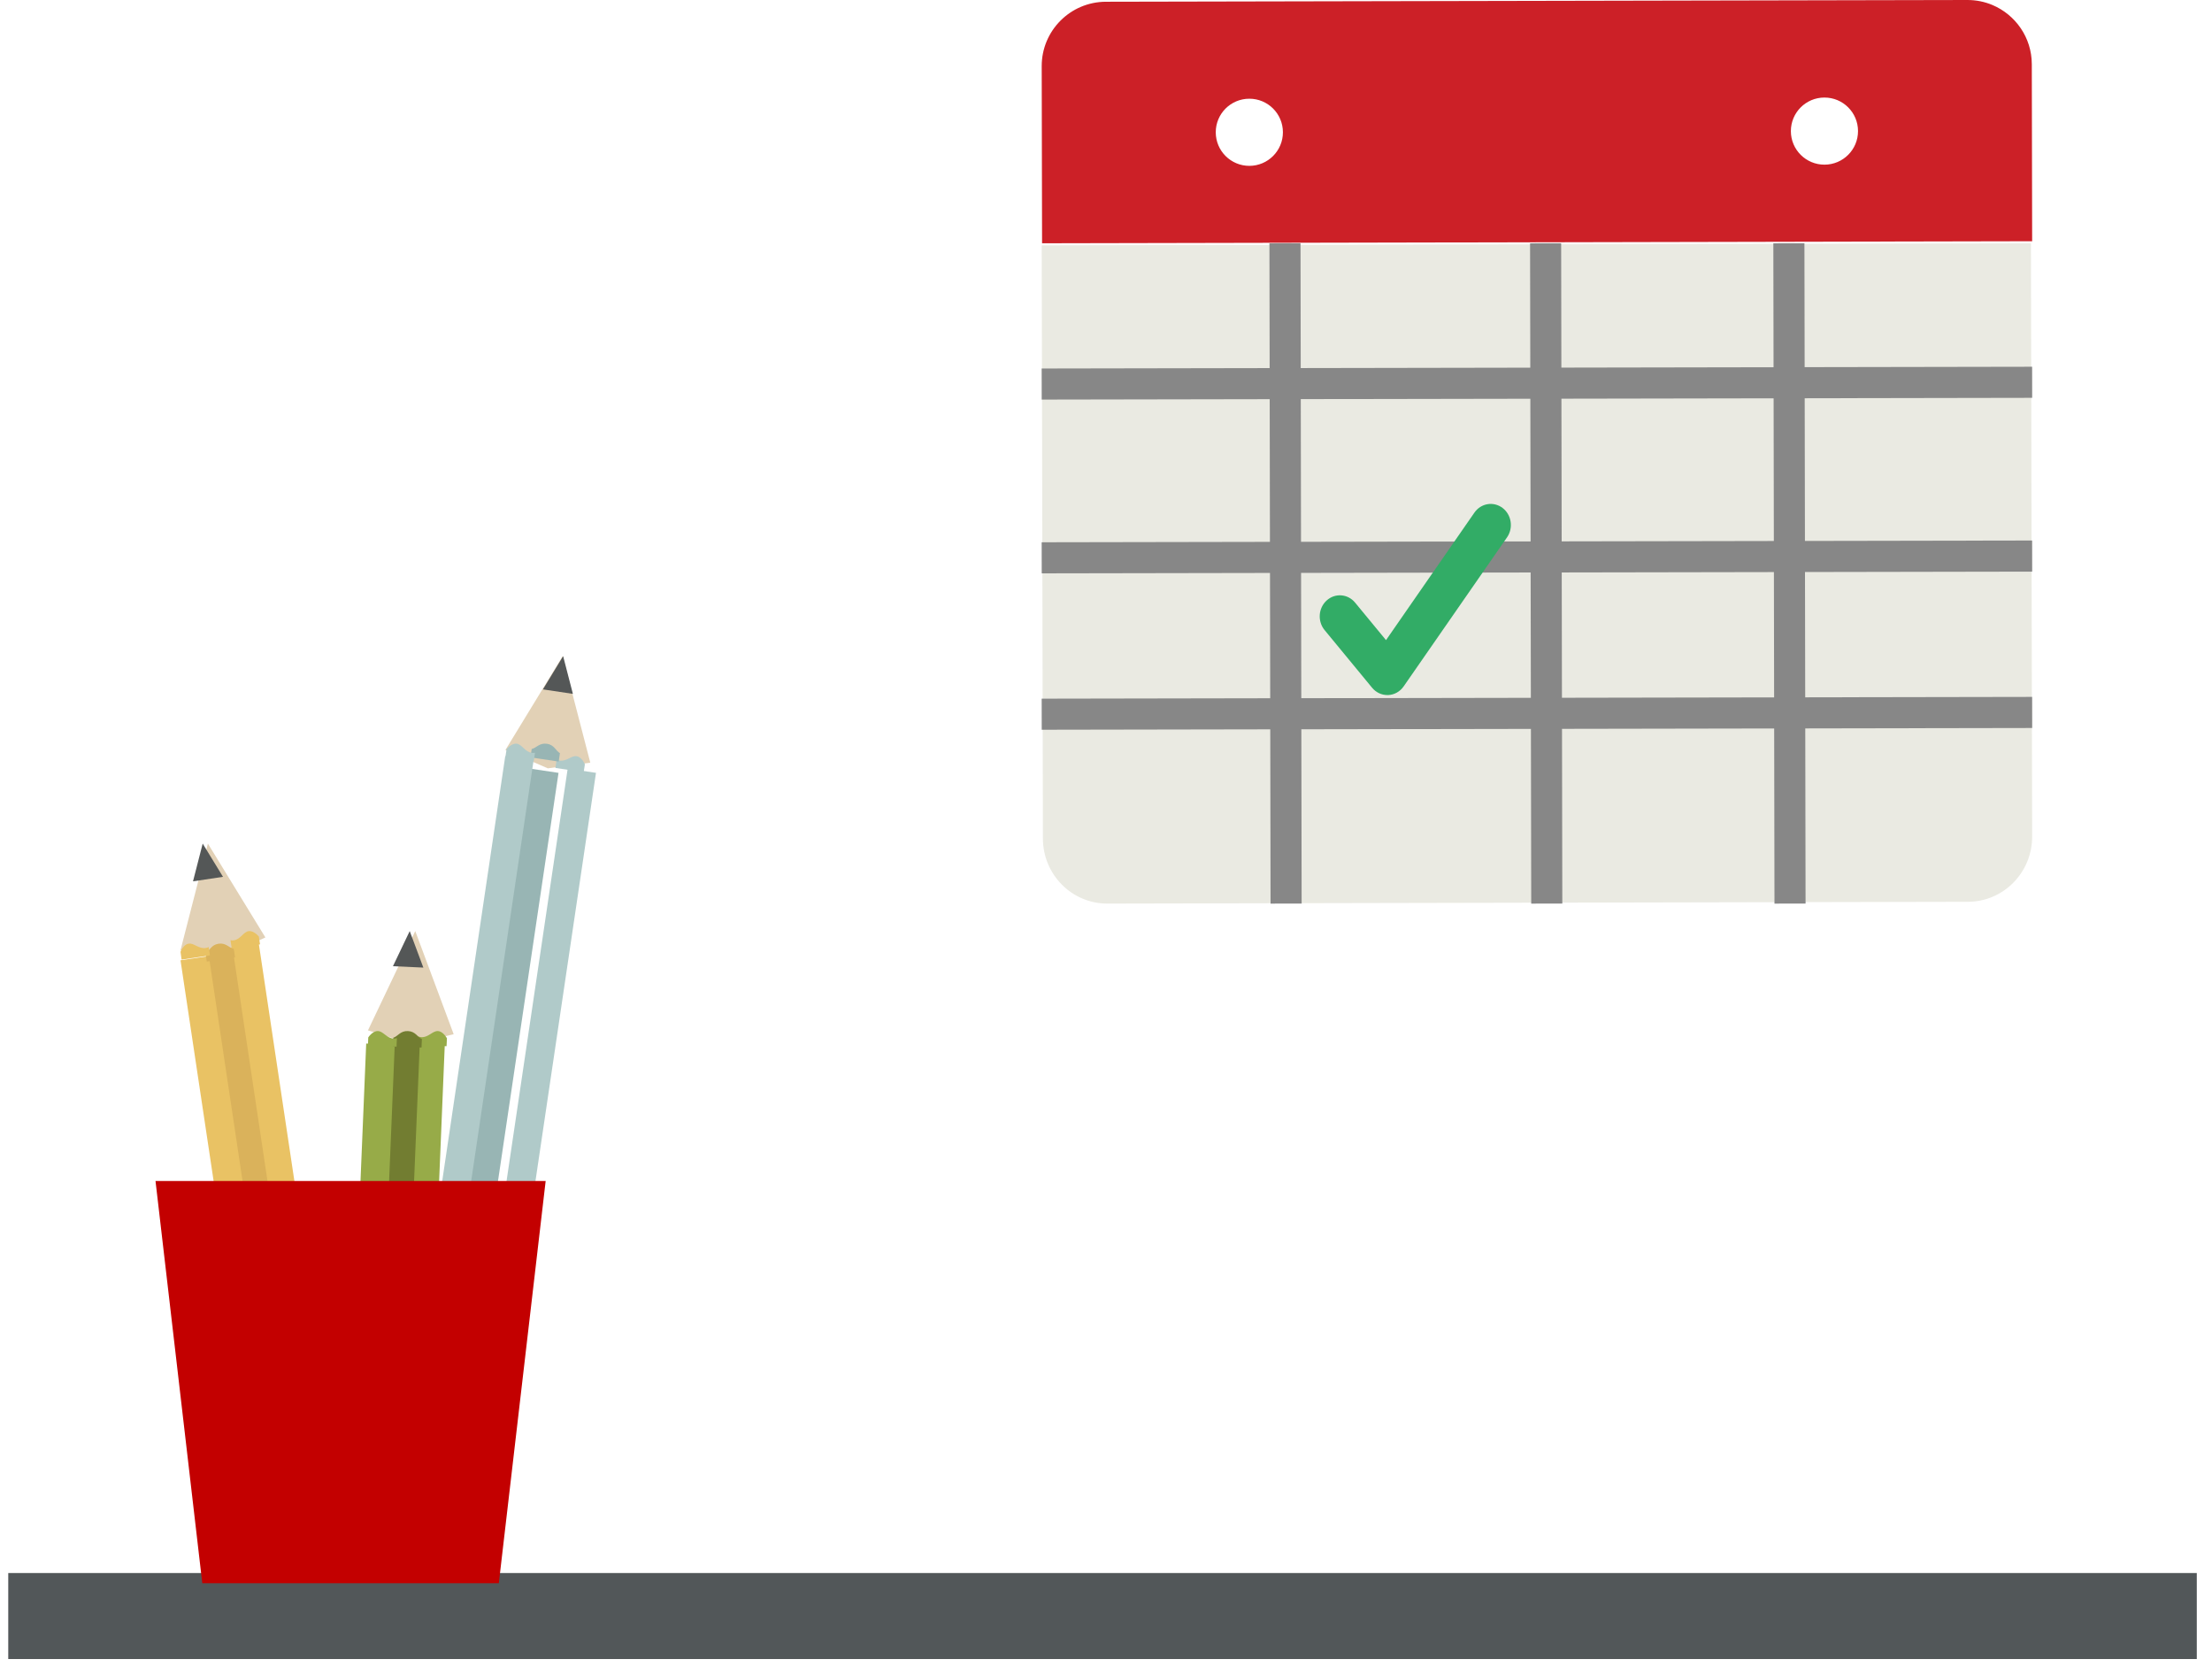 <?xml version="1.0" encoding="UTF-8"?>
<svg width="134px" height="101px" viewBox="0 0 134 101" version="1.1" xmlns="http://www.w3.org/2000/svg" xmlns:xlink="http://www.w3.org/1999/xlink">
    <!-- Generator: Sketch 47.1 (45422) - http://www.bohemiancoding.com/sketch -->
    <title>Dialogmøte nav</title>
    <desc>Created with Sketch.</desc>
    <defs></defs>
    <g id="Landingssiden" stroke="none" stroke-width="1" fill="none" fill-rule="evenodd">
        <g id="Illustrasjoner-til-landingssiden" transform="translate(-96, -862)">
            <g id="Dialogmøte-nav" transform="translate(97, 862)">
                <polygon id="Fill-36" stroke="#525759" fill="#525759" stroke-linecap="round" points="0 100 131.579 100 131.579 95.789 0 95.789"></polygon>
                <g id="Kalender-med-hake" transform="translate(62.105, 0)">
                    <polygon id="Fill-508" fill="#C32127" points="0.02 14.737 0.02 14.737 0 4.211"></polygon>
                    <path d="M47.421,9.975 C46.298,9.977 45.385,9.068 45.384,7.946 C45.382,6.823 46.29,5.911 47.413,5.909 C48.537,5.906 49.449,6.814 49.451,7.937 C49.454,9.061 48.545,9.972 47.421,9.975 M12.582,10.047 C11.458,10.049 10.546,9.14 10.544,8.017 C10.541,6.894 11.45,5.982 12.574,5.98 C13.697,5.977 14.61,6.885 14.612,8.009 C14.615,9.131 13.705,10.044 12.582,10.047 M57.591,0.302 C57.124,0.106 56.612,-0.001 56.074,1.02744707e-05 L3.889,0.106 C1.736,0.111 -0.004,1.859 5.7565706e-06,4.01 L0.022,14.737 L60,14.614 L59.979,3.888 C59.976,2.274 58.99,0.891 57.591,0.302" id="Fill-509" fill="#CC2027"></path>
                    <path d="M0,14.862 L0.026,27.338 L0.073,50.797 C0.077,52.977 1.824,54.741 3.975,54.737 L56.113,54.628 C58.264,54.623 60.005,52.852 60,50.673 L59.968,34.694 L59.927,14.737 L0,14.862 Z" id="Fill-510" fill="#EAEAE2"></path>
                    <path d="M14.737,14.737 L14.805,54.737" id="Stroke-511" stroke="#878787" stroke-width="1.883"></path>
                    <path d="M30.526,14.737 L30.596,54.737" id="Stroke-512" stroke="#878787" stroke-width="1.883"></path>
                    <path d="M45.263,14.737 L45.332,54.737" id="Stroke-513" stroke="#878787" stroke-width="1.883"></path>
                    <path d="M0,23.264 L60,23.158" id="Stroke-514" stroke="#878787" stroke-width="1.883"></path>
                    <path d="M0,33.791 L60,33.684" id="Stroke-515" stroke="#878787" stroke-width="1.883"></path>
                    <path d="M0,43.264 L60,43.158" id="Stroke-516" stroke="#878787" stroke-width="1.883"></path>
                    <path d="M20.943,42.105 C20.587,42.105 20.249,41.946 20.015,41.662 L17.138,38.17 C16.698,37.637 16.755,36.831 17.266,36.372 C17.776,35.911 18.547,35.972 18.986,36.506 L20.858,38.777 L26.213,31.053 C26.608,30.483 27.371,30.356 27.917,30.769 C28.462,31.182 28.584,31.98 28.19,32.55 L21.927,41.579 C21.709,41.895 21.364,42.087 20.992,42.105 L20.943,42.105" id="Fill-517" fill="#32AC66"></path>
                </g>
                <g id="Group-4" transform="translate(8.421, 38.947)">
                    <g id="Blyantholder" transform="translate(0, 0.801)">
                        <polygon id="Fill-461" fill="#E2D1B6" points="6.656 17.04 3.173 11.355 1.514 17.813 4.295 18.124"></polygon>
                        <polygon id="Fill-462" fill="#E9C264" points="9.121 48.215 10.837 47.956 6.256 17.411 4.542 17.667"></polygon>
                        <polygon id="Fill-463" fill="#DAB25B" points="3.028 18.427 7.607 48.97 9.32 48.716 4.741 18.168"></polygon>
                        <polygon id="Fill-464" fill="#E9C264" points="7.809 48.712 3.231 18.168 1.514 18.425 6.096 48.968"></polygon>
                        <path d="M5.638,16.659 C5.317,16.706 5.16,17.152 4.734,17.215 C4.659,17.224 4.599,17.22 4.542,17.207 L4.618,17.715 L6.332,17.459 L6.26,16.985 C6.26,16.985 5.962,16.611 5.638,16.659" id="Fill-465" fill="#E9C264"></path>
                        <path d="M4.741,17.733 C4.446,17.668 4.274,17.355 3.82,17.42 C3.363,17.489 3.294,17.84 3.028,17.992 L3.105,18.501 L4.818,18.242 L4.741,17.733 Z" id="Fill-466" fill="#DAB25B"></path>
                        <path d="M3.22,17.618 C3.171,17.647 3.111,17.668 3.04,17.679 C2.609,17.742 2.333,17.368 2.009,17.416 C1.688,17.461 1.514,17.909 1.514,17.909 L1.579,18.383 L3.297,18.126 L3.22,17.618 Z" id="Fill-467" fill="#E9C264"></path>
                        <polygon id="Fill-468" fill="#545757" points="2.858 11.355 2.271 13.641 4.088 13.368"></polygon>
                        <path d="M16.056,35.601 L21.189,36.791 C21.618,36.888 21.889,37.319 21.785,37.751 L21.096,40.736 C20.996,41.167 20.565,41.434 20.135,41.337 L15.004,40.147 C14.576,40.047 14.305,39.617 14.404,39.187 L15.097,36.201 C15.197,35.769 15.626,35.499 16.056,35.601" id="Fill-469" fill="#C52C35"></path>
                        <polygon id="Fill-470" fill="#E2D1B6" points="26.338 6.452 24.664 0 21.196 5.684 23.767 6.796"></polygon>
                        <polygon id="Fill-471" fill="#B0CAC9" points="20.439 37.367 22.153 37.621 26.683 7.068 24.969 6.813"></polygon>
                        <polygon id="Fill-472" fill="#98B5B4" points="22.698 6.813 18.168 37.367 19.883 37.622 24.414 7.07"></polygon>
                        <polygon id="Fill-473" fill="#B0CAC9" points="18.371 36.864 22.903 6.31 21.186 6.056 16.654 36.61"></polygon>
                        <path d="M25.509,6.061 C25.187,6.011 24.907,6.389 24.477,6.326 C24.408,6.315 24.351,6.293 24.3,6.263 L24.225,6.772 L25.938,7.026 L26.01,6.552 C26.01,6.552 25.832,6.108 25.509,6.061" id="Fill-474" fill="#B0CAC9"></path>
                        <path d="M24.499,5.876 C24.237,5.729 24.167,5.376 23.711,5.308 C23.252,5.241 23.082,5.557 22.788,5.624 L22.711,6.132 L24.425,6.385 L24.499,5.876 Z" id="Fill-475" fill="#98B5B4"></path>
                        <path d="M22.988,5.853 C22.929,5.867 22.868,5.868 22.801,5.858 C22.368,5.794 22.214,5.356 21.89,5.303 C21.566,5.258 21.268,5.631 21.268,5.631 L21.196,6.108 L22.913,6.36 L22.988,5.853 Z" id="Fill-476" fill="#B0CAC9"></path>
                        <polygon id="Fill-477" fill="#545757" points="24.693 0 23.468 2.013 25.284 2.285"></polygon>
                        <polygon id="Fill-478" fill="#545757" points="15.352 36.337 22.041 37.886 21.83 38.8 15.14 37.248"></polygon>
                        <polygon id="Fill-479" fill="#E2D1B6" points="18.062 22.901 15.735 16.654 12.869 22.67 15.539 23.509"></polygon>
                        <polygon id="Fill-480" fill="#97AB48" points="15.14 39.149 16.873 39.223 17.523 23.543 15.792 23.468"></polygon>
                        <polygon id="Fill-481" fill="#727D31" points="14.276 23.468 13.626 39.147 15.355 39.225 16.006 23.544"></polygon>
                        <polygon id="Fill-482" fill="#97AB48" points="13.843 39.225 14.492 23.546 12.763 23.468 12.112 39.151"></polygon>
                        <path d="M17.104,22.711 C16.778,22.696 16.542,23.102 16.107,23.081 C16.037,23.077 15.976,23.063 15.922,23.039 L15.897,23.553 L17.63,23.628 L17.654,23.151 C17.654,23.151 17.431,22.725 17.104,22.711" id="Fill-483" fill="#97AB48"></path>
                        <path d="M16.136,23.194 C15.855,23.07 15.751,22.731 15.29,22.711 C14.828,22.692 14.692,23.023 14.405,23.116 L14.383,23.633 L16.114,23.708 L16.136,23.194 Z" id="Fill-484" fill="#727D31"></path>
                        <path d="M14.623,23.139 C14.567,23.158 14.506,23.171 14.436,23.167 C14,23.149 13.799,22.721 13.473,22.711 C13.145,22.697 12.888,23.097 12.888,23.097 L12.869,23.575 L14.601,23.656 L14.623,23.139 Z" id="Fill-485" fill="#97AB48"></path>
                        <polygon id="Fill-486" fill="#545757" points="15.399 16.654 14.383 18.783 16.225 18.866"></polygon>
                        <polygon id="Fill-487" fill="#C30000" points="23.634 31.795 0 31.795 2.833 56.159 20.797 56.159"></polygon>
                    </g>
                </g>
            </g>
        </g>
    </g>
</svg>